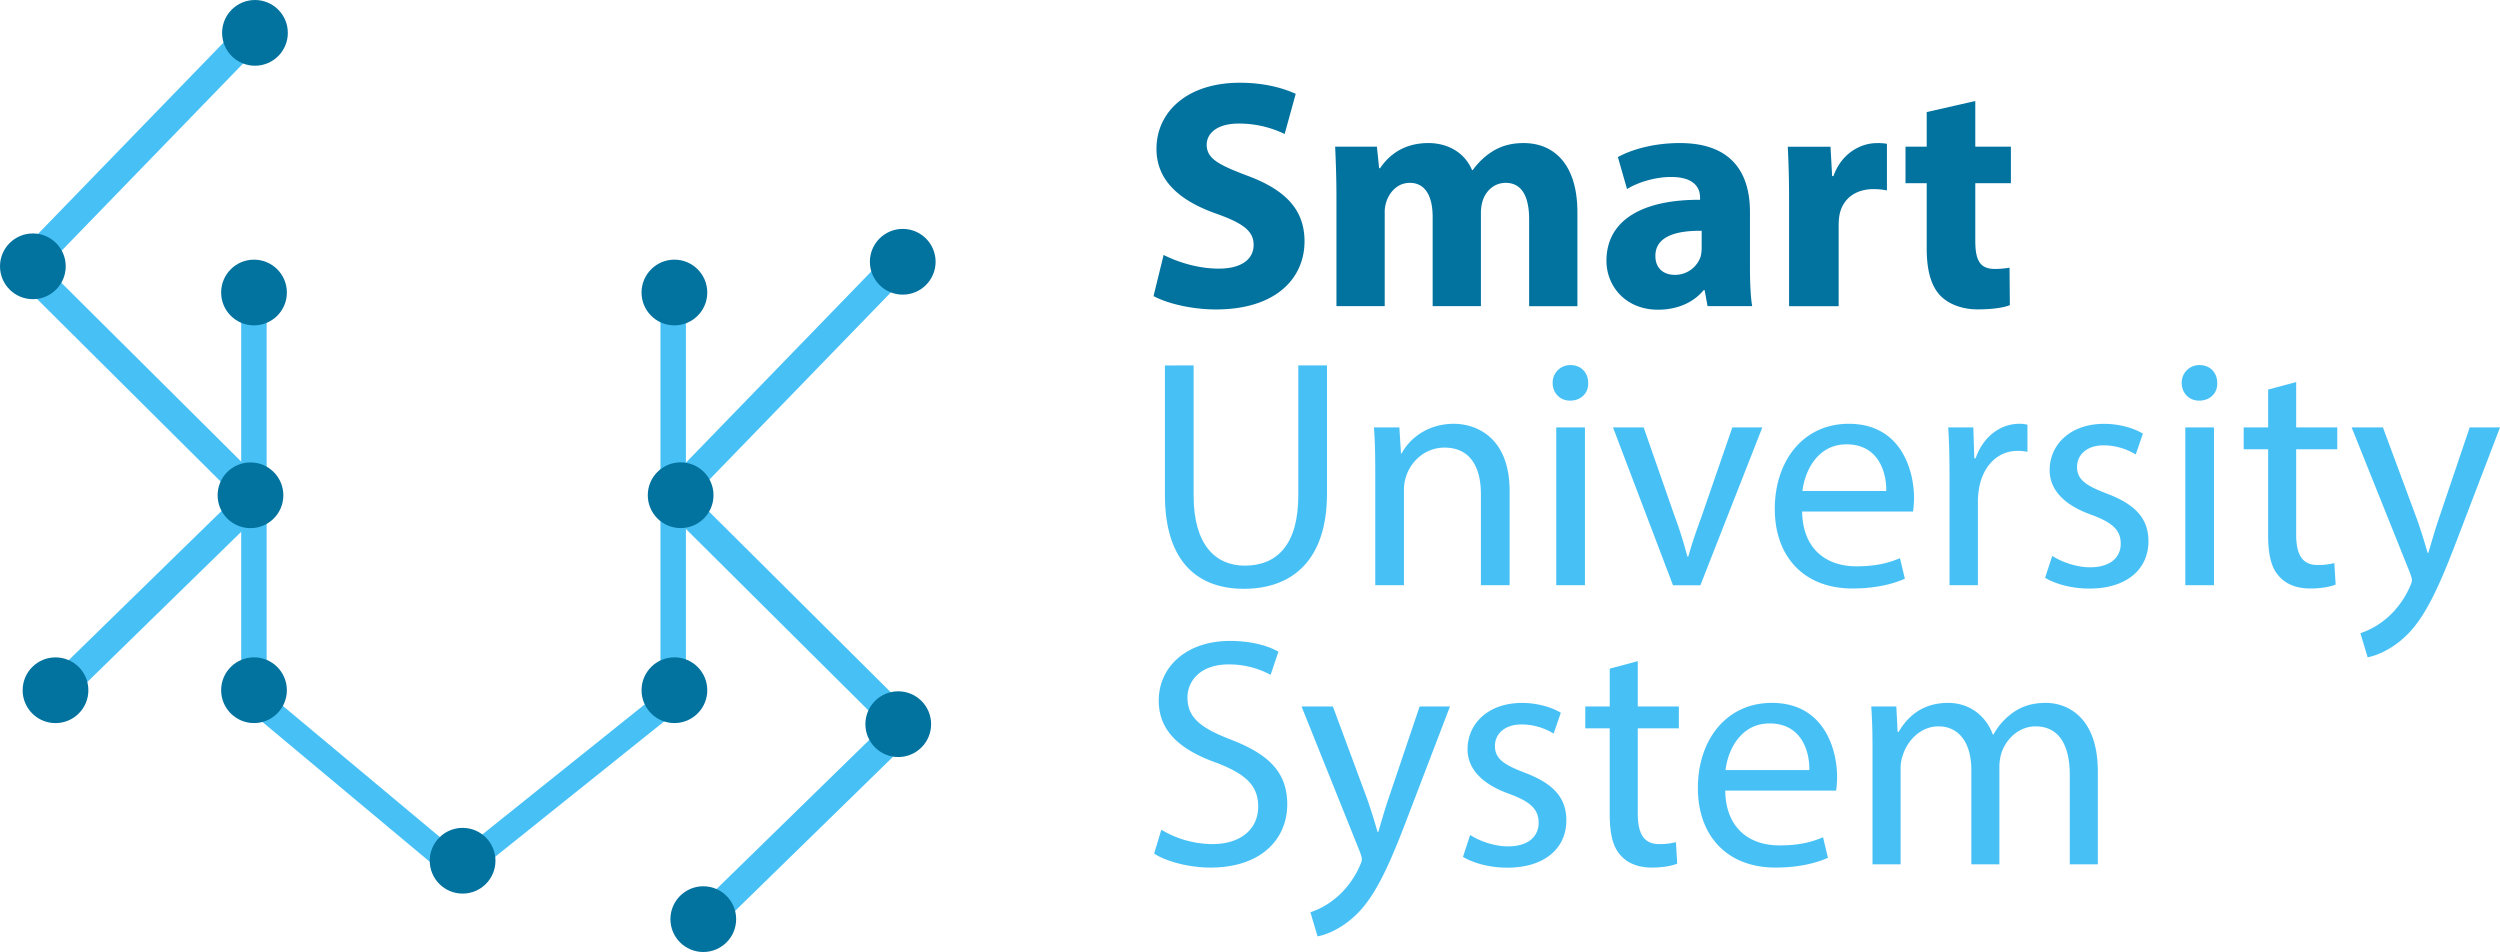 <svg id="Layer_1" data-name="Layer 1" xmlns="http://www.w3.org/2000/svg" viewBox="0 0 2240.3 853.11"><defs><style>.cls-1{fill:#47c1f5;}.cls-2{fill:#02729f;}</style></defs><polygon class="cls-1" points="411.05 793.94 216.14 631.09 216.14 251.63 238.95 251.63 238.95 620.42 411.36 764.47 591.84 619.94 591.84 251.91 614.65 251.91 614.65 630.89 411.05 793.94"/><circle class="cls-2" cx="227.62" cy="262.13" r="29.45"/><circle class="cls-2" cx="414.55" cy="771.32" r="29.45"/><circle class="cls-2" cx="604.35" cy="262.13" r="29.45"/><circle class="cls-2" cx="227.62" cy="618.51" r="29.45"/><circle class="cls-2" cx="604.35" cy="618.51" r="29.45"/><polygon class="cls-1" points="634.79 839.66 616.86 821.3 792 650.34 585.33 444.86 801.81 221.57 820.24 239.43 621.4 444.53 828.57 650.51 634.79 839.66"/><circle class="cls-2" cx="808.97" cy="234.57" r="29.45"/><circle class="cls-2" cx="609.94" cy="443.77" r="29.45"/><circle class="cls-2" cx="804.94" cy="648.95" r="29.45"/><circle class="cls-2" cx="630.23" cy="823.66" r="29.45"/><polygon class="cls-1" points="54.3 634.54 36.37 616.18 211.51 445.22 4.84 239.74 221.32 16.45 239.75 34.31 40.91 239.41 248.09 445.39 54.3 634.54"/><circle class="cls-2" cx="228.48" cy="29.45" r="29.45"/><circle class="cls-2" cx="29.45" cy="238.65" r="29.45"/><circle class="cls-2" cx="224.46" cy="443.83" r="29.45"/><circle class="cls-2" cx="49.74" cy="618.54" r="29.45"/><path class="cls-2" d="M1042.74,228.45c12,6.13,30.39,12.27,49.39,12.27,20.45,0,31.27-8.47,31.27-21.33,0-12.28-9.36-19.29-33-27.76-32.73-11.4-54.06-29.52-54.06-58.16,0-33.61,28-59.32,74.52-59.32,22.21,0,38.57,4.67,50.26,9.93l-9.93,36a93.64,93.64,0,0,0-41.21-9.35c-19.29,0-28.64,8.76-28.64,19,0,12.57,11.11,18.12,36.53,27.76,34.78,12.86,51.14,31,51.14,58.74,0,33-25.42,61.08-79.48,61.08-22.51,0-44.72-5.84-55.82-12Z"/><path class="cls-2" d="M1197.62,177c0-17.82-.59-33-1.17-45.58h37.41l2,19.28h.88c6.14-9.06,18.7-22.5,43.25-22.5,18.41,0,33,9.35,39.16,24.26h.58a64.07,64.07,0,0,1,18.41-17.25c7.89-4.67,16.66-7,27.18-7,27.47,0,48.22,19.29,48.22,62v84.16h-43.25V196.59c0-20.74-6.72-32.73-21-32.73-10.23,0-17.53,7-20.46,15.49a37.16,37.16,0,0,0-1.75,11.4v83.58h-43.25V194.26c0-18.12-6.43-30.4-20.46-30.4-11.39,0-18.12,8.77-20.75,16.08a29.45,29.45,0,0,0-1.75,11.1v83.29h-43.25Z"/><path class="cls-2" d="M1530.18,274.33,1527.55,260h-.88c-9.35,11.4-24,17.53-40.91,17.53-28.93,0-46.18-21-46.18-43.83,0-37.12,33.32-54.94,83.88-54.65V177c0-7.59-4.09-18.41-26-18.41-14.61,0-30.1,5-39.45,10.82l-8.19-28.64c9.94-5.56,29.52-12.57,55.53-12.57,47.63,0,62.83,28.06,62.83,61.66v49.68c0,13.74.58,26.89,2,34.78Zm-5.26-67.51c-23.38-.29-41.5,5.26-41.5,22.5,0,11.4,7.6,17,17.53,17A24.26,24.26,0,0,0,1524,229.91a31.6,31.6,0,0,0,.88-7.6Z"/><path class="cls-2" d="M1603.23,178.48c0-21-.58-34.78-1.17-47h38.29l1.46,26.3H1643c7.3-20.75,24.84-29.52,38.57-29.52a45.33,45.33,0,0,1,9.35.59v41.78a64.07,64.07,0,0,0-12-1.16c-16.36,0-27.47,8.76-30.39,22.5a52.71,52.71,0,0,0-.88,9.93v72.48h-44.42Z"/><path class="cls-2" d="M1770.1,90.51v40.92H1802v32.73H1770.1v51.72c0,17.24,4.09,25.13,17.53,25.13a73.06,73.06,0,0,0,13.15-1.16l.29,33.6c-5.84,2.34-16.36,3.8-28.93,3.8-14.32,0-26.3-5-33.31-12.27-8.18-8.48-12.27-22.21-12.27-42.38V164.16h-19V131.43h19v-31Z"/><path class="cls-1" d="M1069.62,327.46v116.6c0,44.13,19.58,62.83,45.88,62.83,29.23,0,47.93-19.28,47.93-62.83V327.46h25.72V442.31c0,60.49-31.86,85.33-74.52,85.33-40.33,0-70.72-23.08-70.72-84.16v-116Z"/><path class="cls-1" d="M1232.39,421.27c0-14.61-.29-26.59-1.16-38.28H1254l1.46,23.38h.59c7-13.45,23.37-26.6,46.75-26.6,19.58,0,50,11.69,50,60.2v84.46h-25.72V442.89c0-22.79-8.48-41.78-32.73-41.78-16.95,0-30.1,12-34.48,26.3a36.88,36.88,0,0,0-1.76,12v85h-25.72Z"/><path class="cls-1" d="M1423.22,343.24c.29,8.77-6.14,15.78-16.36,15.78-9.06,0-15.49-7-15.49-15.78a15.67,15.67,0,0,1,16.07-16.07C1417.08,327.17,1423.22,334.18,1423.22,343.24Zm-28.64,181.19V383h25.72V524.43Z"/><path class="cls-1" d="M1472.9,383l27.76,79.48a362.19,362.19,0,0,1,11.4,36.24h.88c3.21-11.69,7.3-23.38,12-36.24L1552.39,383h26.88l-55.52,141.44H1499.2L1445.43,383Z"/><path class="cls-1" d="M1614.92,458.38c.59,34.78,22.8,49.1,48.51,49.1,18.42,0,29.52-3.22,39.16-7.31l4.39,18.41c-9.06,4.09-24.55,8.77-47,8.77-43.55,0-69.55-28.64-69.55-71.31s25.13-76.27,66.33-76.27c46.18,0,58.45,40.62,58.45,66.63a95.31,95.31,0,0,1-.88,12Zm75.4-18.41c.29-16.36-6.72-41.79-35.65-41.79-26,0-37.41,24-39.45,41.79Z"/><path class="cls-1" d="M1747,427.11c0-16.65-.29-31-1.17-44.12h22.5l.88,27.76h1.17c6.43-19,21.92-31,39.16-31a27.63,27.63,0,0,1,7.31.88V404.9a39,39,0,0,0-8.77-.87c-18.12,0-31,13.73-34.49,33a73,73,0,0,0-1.16,12v75.4H1747Z"/><path class="cls-1" d="M1839.06,498.13c7.6,5,21,10.23,33.9,10.23,18.71,0,27.47-9.36,27.47-21.05,0-12.27-7.3-19-26.3-26-25.42-9.06-37.4-23.09-37.4-40,0-22.8,18.41-41.5,48.8-41.5,14.32,0,26.88,4.09,34.78,8.77l-6.43,18.7a55.14,55.14,0,0,0-28.94-8.18c-15.19,0-23.67,8.77-23.67,19.29,0,11.69,8.48,16.95,26.89,24,24.55,9.35,37.11,21.63,37.11,42.67,0,24.84-19.28,42.37-52.89,42.37-15.49,0-29.81-3.8-39.75-9.64Z"/><path class="cls-1" d="M1986.93,343.24c.29,8.77-6.13,15.78-16.36,15.78-9.06,0-15.49-7-15.49-15.78a15.67,15.67,0,0,1,16.07-16.07C1980.8,327.17,1986.93,334.18,1986.93,343.24Zm-28.64,181.19V383H1984V524.43Z"/><path class="cls-1" d="M2057.65,342.37V383h36.82v19.58h-36.82v76.27c0,17.53,5,27.47,19.29,27.47a57.48,57.48,0,0,0,14.9-1.75l1.17,19.28c-5,2-12.86,3.51-22.79,3.51-12,0-21.63-3.8-27.76-10.81-7.31-7.6-9.94-20.17-9.94-36.82V402.57H2010.6V383h21.92v-33.9Z"/><path class="cls-1" d="M2135.38,383l31,83.58c3.21,9.35,6.72,20.45,9.06,28.93h.58c2.63-8.48,5.56-19.29,9.06-29.52l28.06-83h27.18l-38.58,100.82c-18.41,48.51-31,73.35-48.51,88.55-12.57,11.1-25.13,15.48-31.56,16.65l-6.43-21.62a68.11,68.11,0,0,0,22.5-12.57c7-5.55,15.78-15.49,21.63-28.64,1.17-2.63,2-4.67,2-6.14s-.58-3.5-1.75-6.72L2107.33,383Z"/><path class="cls-1" d="M1040.69,743.55a90.16,90.16,0,0,0,45.59,12.86c26,0,41.21-13.74,41.21-33.61,0-18.41-10.52-28.93-37.12-39.16-32.14-11.39-52-28-52-55.81,0-30.69,25.43-53.48,63.71-53.48,20.17,0,34.78,4.67,43.55,9.64l-7,20.75a78.41,78.41,0,0,0-37.4-9.35c-26.89,0-37.12,16.07-37.12,29.51,0,18.41,12,27.47,39.16,38,33.32,12.86,50.26,28.94,50.26,57.87,0,30.39-22.5,56.69-69,56.69-19,0-39.75-5.55-50.27-12.57Z"/><path class="cls-1" d="M1194.41,633.09l31,83.58c3.22,9.35,6.72,20.45,9.06,28.93h.59c2.63-8.48,5.55-19.29,9.06-29.52l28.05-83h27.18l-38.58,100.82c-18.41,48.51-31,73.35-48.51,88.55-12.56,11.1-25.13,15.48-31.56,16.65l-6.43-21.62a68,68,0,0,0,22.5-12.57c7-5.55,15.78-15.49,21.63-28.64,1.17-2.63,2-4.67,2-6.14s-.58-3.5-1.75-6.72l-52.31-130.33Z"/><path class="cls-1" d="M1317.43,748.23c7.6,5,21,10.23,33.9,10.23,18.71,0,27.47-9.36,27.47-21.05,0-12.27-7.3-19-26.3-26-25.42-9.06-37.4-23.09-37.4-40,0-22.8,18.41-41.5,48.8-41.5,14.32,0,26.88,4.09,34.78,8.77l-6.43,18.7a55,55,0,0,0-28.93-8.18c-15.2,0-23.68,8.77-23.68,19.29,0,11.69,8.48,16.95,26.89,24,24.55,9.35,37.11,21.63,37.11,42.67,0,24.84-19.28,42.37-52.89,42.37-15.49,0-29.81-3.8-39.75-9.64Z"/><path class="cls-1" d="M1467.64,592.46v40.63h36.82v19.58h-36.82v76.27c0,17.53,5,27.47,19.29,27.47a57.48,57.48,0,0,0,14.9-1.75l1.17,19.28c-5,2-12.86,3.51-22.79,3.51-12,0-21.63-3.8-27.77-10.81-7.3-7.6-9.93-20.17-9.93-36.82V652.67h-21.92V633.09h21.92v-33.9Z"/><path class="cls-1" d="M1546,708.48c.58,34.78,22.79,49.1,48.51,49.1,18.41,0,29.51-3.22,39.16-7.31l4.38,18.41c-9.06,4.09-24.55,8.77-47,8.77-43.54,0-69.55-28.64-69.55-71.31s25.13-76.27,66.34-76.27c46.17,0,58.44,40.62,58.44,66.63a97.7,97.7,0,0,1-.87,12Zm75.39-18.41c.3-16.36-6.72-41.79-35.65-41.79-26,0-37.4,24-39.45,41.79Z"/><path class="cls-1" d="M1678,671.37c0-14.61-.29-26.59-1.16-38.28h22.5l1.17,22.79h.87c7.89-13.44,21-26,44.42-26,19.29,0,33.9,11.69,40,28.35h.58a58.37,58.37,0,0,1,15.78-18.41c8.48-6.43,17.83-9.94,31.27-9.94,18.71,0,46.47,12.28,46.47,61.37v83.29h-25.13V694.46c0-27.18-9.94-43.55-30.69-43.55-14.61,0-26,10.81-30.39,23.38a42.33,42.33,0,0,0-2,12.86v87.38h-25.14V689.78c0-22.5-9.93-38.87-29.51-38.87-16.08,0-27.77,12.86-31.86,25.72a35.47,35.47,0,0,0-2,12.57v85.33H1678Z"/></svg>